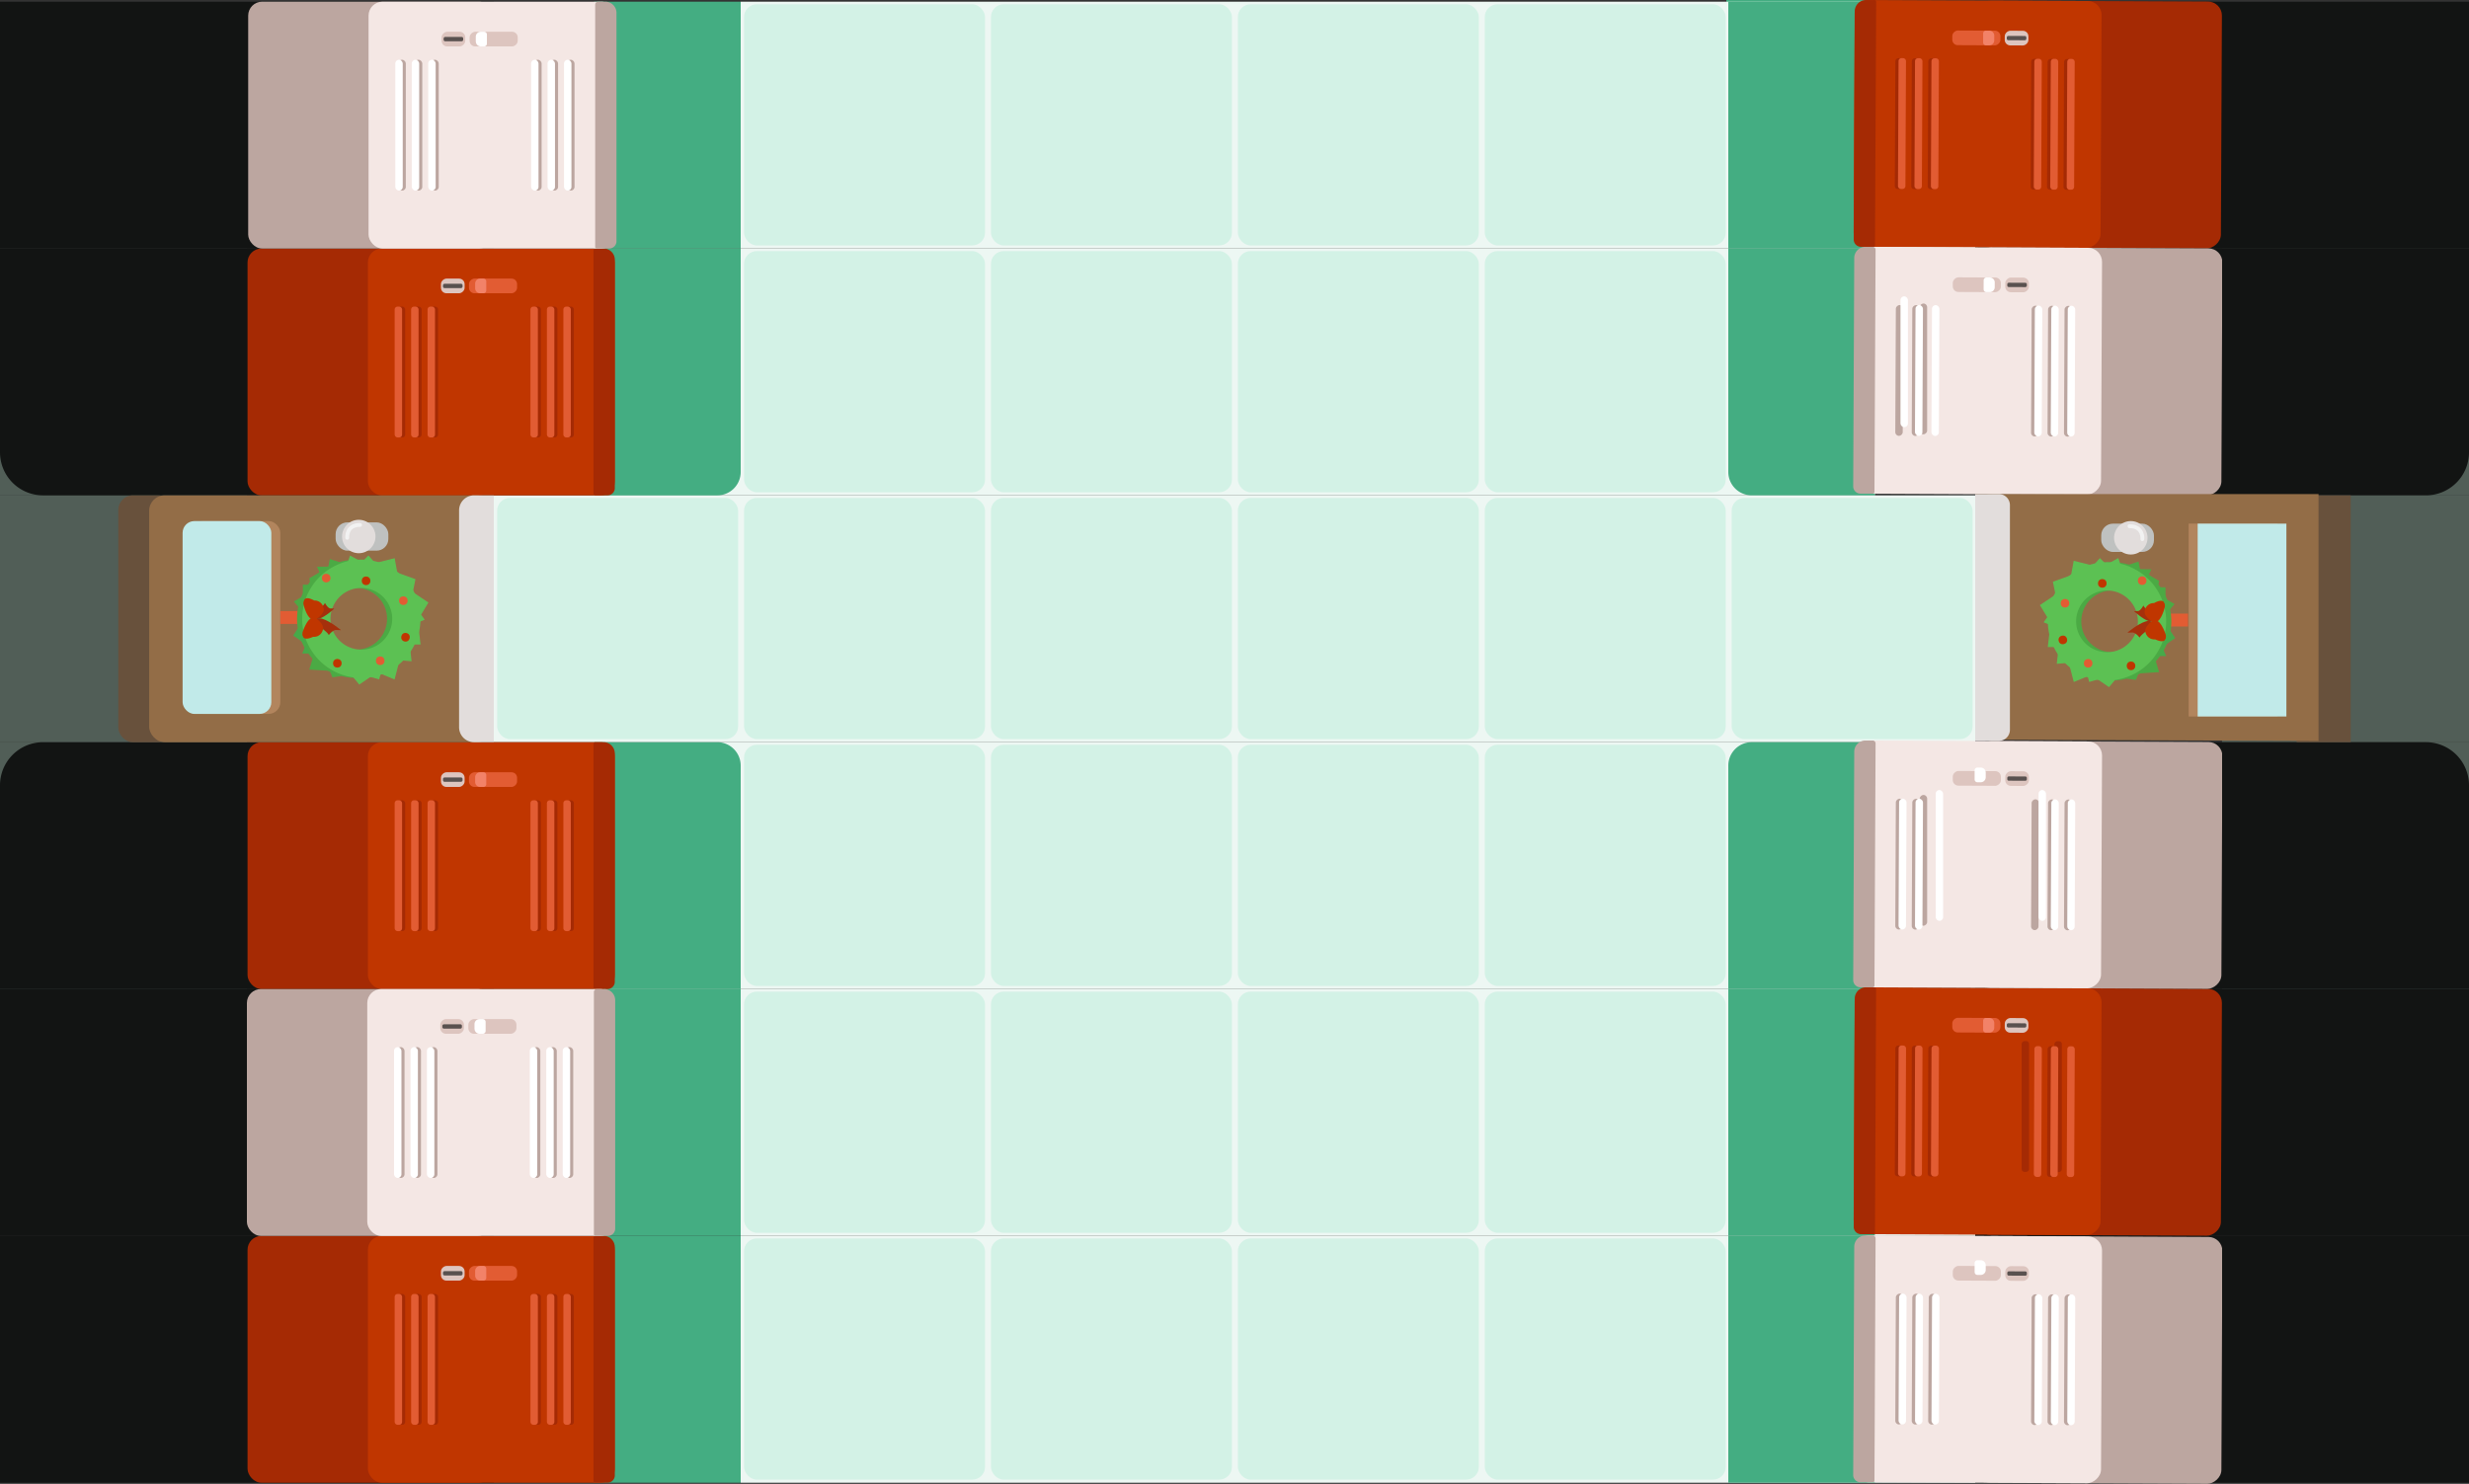 <svg xmlns="http://www.w3.org/2000/svg" viewBox="0 0 1920 1154.22"><rect x="0" y="0" width="1920" height="1154.22" fill="#333333" stroke="none"/><defs><style>.cls-1{fill:#edf7f3;}.cls-2{fill:#515e57;}.cls-3{fill:#121413;}.cls-4{fill:#44ad82;}.cls-5{fill:#d3f2e6;}.cls-6{fill:#a52a04;}.cls-7{fill:#c03600;}.cls-8{fill:#e25c33;}.cls-9{fill:#f28268;}.cls-10{fill:#ddc5bf;}.cls-11{fill:#59514f;}.cls-12{fill:#bca6a0;}.cls-13{fill:#f4e7e4;}.cls-14{fill:#fff;}.cls-15{fill:#68513c;}.cls-16{fill:#936d47;}.cls-17{fill:#e2dddc;}.cls-18{fill:#b2855d;}.cls-19{fill:#c1eae9;}.cls-20{fill:#bfc1c0;}.cls-21{fill:none;stroke:#f2f2f2;stroke-linecap:round;stroke-width:3px;}.cls-21,.cls-25{stroke-miterlimit:10;}.cls-22{fill:#4baa44;}.cls-23,.cls-25{fill:#5cc153;}.cls-24{fill:#a5300c;}.cls-25{stroke:#5cc153;}.cls-26{fill:#46aa49;}</style></defs><title>Passadis</title><g id="Capa_2" data-name="Capa 2"><g id="Capa_2-2" data-name="Capa 2"><rect class="cls-1" x="462" y="193.31" width="114" height="192"/><rect class="cls-1" x="462" y="577.31" width="114" height="192"/><rect class="cls-1" x="1344" y="577.31" width="114" height="192"/><rect class="cls-1" x="1344" y="193.31" width="114" height="192"/><rect class="cls-2" x="1728" y="385.31" width="192" height="192"/><rect class="cls-2" x="1728" y="577.31" width="192" height="192"/><rect class="cls-2" x="1728" y="193.31" width="192" height="192"/><rect class="cls-2" y="385.31" width="192" height="192"/><rect class="cls-2" y="577.31" width="192" height="192"/><rect class="cls-2" y="193.31" width="192" height="192"/><rect class="cls-3" x="1536" y="961.31" width="192" height="192"/><rect class="cls-3" x="1536" y="769.31" width="192" height="192"/><rect class="cls-3" x="1536" y="577.31" width="192" height="192"/><rect class="cls-3" x="1728" y="1.31" width="192" height="192"/><rect class="cls-3" x="1536" y="193.31" width="192" height="192"/><rect class="cls-3" x="1536" y="1.31" width="192" height="192"/><rect class="cls-3" x="192" y="961.31" width="192" height="192"/><rect class="cls-3" x="192" y="769.31" width="192" height="192"/><rect class="cls-3" x="192" y="577.31" width="192" height="192"/><rect class="cls-3" x="192" y="193.31" width="192" height="192"/><rect class="cls-3" x="1344" y="1.31" width="192" height="192"/><rect class="cls-4" x="1343.13" y="3.27" width="114" height="192" transform="matrix(-1, 0.01, -0.01, -1, 2801.55, 178.3)"/><rect class="cls-1" x="576" y="1.31" width="192" height="192"/><rect class="cls-5" x="578.61" y="3.31" width="187.39" height="187.6" rx="9.91"/><rect class="cls-1" x="768" y="1.31" width="192" height="192"/><rect class="cls-5" x="770.61" y="3.31" width="187.39" height="187.6" rx="9.91"/><rect class="cls-1" x="960" y="1.31" width="192" height="192"/><rect class="cls-5" x="962.61" y="3.31" width="187.39" height="187.6" rx="9.91"/><rect class="cls-1" x="576" y="193.31" width="192" height="192"/><rect class="cls-5" x="578.61" y="195.31" width="187.39" height="187.6" rx="9.91"/><rect class="cls-1" x="768" y="193.31" width="192" height="192"/><rect class="cls-5" x="770.61" y="195.31" width="187.39" height="187.6" rx="9.91"/><rect class="cls-1" x="960" y="193.31" width="192" height="192"/><rect class="cls-5" x="962.61" y="195.31" width="187.39" height="187.6" rx="9.91"/><rect class="cls-1" x="1152" y="1.31" width="192" height="192"/><rect class="cls-5" x="1154.61" y="3.31" width="187.39" height="187.6" rx="9.91"/><rect class="cls-1" x="1344" y="1.31" width="192" height="192"/><rect class="cls-5" x="1346.61" y="3.31" width="187.39" height="187.6" rx="9.91"/><rect class="cls-1" x="1152" y="193.31" width="192" height="192"/><rect class="cls-5" x="1154.61" y="195.31" width="187.39" height="187.6" rx="9.91"/><rect class="cls-1" x="576" y="385.31" width="192" height="192"/><rect class="cls-5" x="578.61" y="387.31" width="187.39" height="187.6" rx="9.91"/><rect class="cls-1" x="384" y="385.31" width="192" height="192"/><rect class="cls-5" x="386.61" y="387.31" width="187.39" height="187.6" rx="9.91"/><rect class="cls-1" x="768" y="385.31" width="192" height="192"/><rect class="cls-5" x="770.61" y="387.31" width="187.39" height="187.6" rx="9.91"/><rect class="cls-1" x="960" y="385.31" width="192" height="192"/><rect class="cls-5" x="962.61" y="387.31" width="187.39" height="187.6" rx="9.91"/><rect class="cls-1" x="576" y="577.31" width="192" height="192"/><rect class="cls-5" x="578.61" y="579.31" width="187.39" height="187.6" rx="9.91"/><rect class="cls-1" x="768" y="577.31" width="192" height="192"/><rect class="cls-5" x="770.61" y="579.31" width="187.39" height="187.6" rx="9.91"/><rect class="cls-1" x="960" y="577.31" width="192" height="192"/><rect class="cls-5" x="962.61" y="579.31" width="187.39" height="187.6" rx="9.91"/><rect class="cls-1" x="1152" y="385.31" width="192" height="192"/><rect class="cls-5" x="1154.61" y="387.31" width="187.39" height="187.6" rx="9.91"/><rect class="cls-1" x="1344" y="385.31" width="192" height="192"/><rect class="cls-5" x="1346.61" y="387.31" width="187.39" height="187.6" rx="9.91"/><rect class="cls-1" x="1152" y="577.31" width="192" height="192"/><rect class="cls-5" x="1154.61" y="579.31" width="187.39" height="187.6" rx="9.91"/><rect class="cls-1" x="576" y="769.31" width="192" height="192"/><rect class="cls-5" x="578.61" y="771.31" width="187.39" height="187.6" rx="9.91"/><rect class="cls-1" x="768" y="769.31" width="192" height="192"/><rect class="cls-5" x="770.61" y="771.31" width="187.39" height="187.6" rx="9.91"/><rect class="cls-1" x="960" y="769.31" width="192" height="192"/><rect class="cls-5" x="962.61" y="771.31" width="187.39" height="187.6" rx="9.91"/><rect class="cls-1" x="1152" y="769.31" width="192" height="192"/><rect class="cls-5" x="1154.61" y="771.31" width="187.39" height="187.6" rx="9.91"/><rect class="cls-1" x="1344" y="769.31" width="192" height="192"/><rect class="cls-5" x="1346.61" y="771.31" width="187.39" height="187.6" rx="9.91"/><rect class="cls-1" x="576" y="961.31" width="192" height="192"/><rect class="cls-5" x="578.61" y="963.31" width="187.39" height="187.6" rx="9.91"/><rect class="cls-1" x="768" y="961.31" width="192" height="192"/><rect class="cls-5" x="770.61" y="963.31" width="187.39" height="187.6" rx="9.91"/><rect class="cls-1" x="960" y="961.31" width="192" height="192"/><rect class="cls-5" x="962.61" y="963.31" width="187.39" height="187.6" rx="9.91"/><rect class="cls-1" x="1152" y="961.31" width="192" height="192"/><rect class="cls-5" x="1154.61" y="963.31" width="187.39" height="187.6" rx="9.91"/><rect class="cls-1" x="1344" y="961.31" width="192" height="192"/><rect class="cls-5" x="1346.61" y="963.31" width="187.39" height="187.6" rx="9.91"/><path class="cls-4" d="M462,193.31H576a0,0,0,0,1,0,0V367.09a18.22,18.22,0,0,1-18.22,18.22H462a0,0,0,0,1,0,0v-192A0,0,0,0,1,462,193.31Z"/><path class="cls-4" d="M462,577.31h95.78A18.22,18.22,0,0,1,576,595.52V769.31a0,0,0,0,1,0,0H462a0,0,0,0,1,0,0v-192A0,0,0,0,1,462,577.31Z"/><path class="cls-4" d="M1344,577.31h114a0,0,0,0,1,0,0V751.09a18.22,18.22,0,0,1-18.22,18.22H1344a0,0,0,0,1,0,0v-192a0,0,0,0,1,0,0Z" transform="translate(2802 1346.61) rotate(-180)"/><path class="cls-4" d="M1344,193.31h95.78A18.22,18.22,0,0,1,1458,211.52V385.31a0,0,0,0,1,0,0H1344a0,0,0,0,1,0,0v-192A0,0,0,0,1,1344,193.31Z" transform="translate(2802 578.61) rotate(180)"/><rect class="cls-3" x="192" y="1.31" width="192" height="192"/><rect class="cls-4" x="462" y="1.31" width="114" height="192"/><rect class="cls-4" x="1344" y="1.31" width="114" height="192" transform="translate(2802 194.61) rotate(180)"/><rect class="cls-4" x="1344" y="769.31" width="114" height="192" transform="translate(2802 1730.61) rotate(180)"/><rect class="cls-4" x="1344" y="961.31" width="114" height="192" transform="translate(2802 2114.61) rotate(180)"/><rect class="cls-4" x="462" y="961.31" width="114" height="192" transform="translate(1038 2114.61) rotate(180)"/><rect class="cls-4" x="462" y="769.31" width="114" height="192" transform="translate(1038 1730.61) rotate(180)"/><rect class="cls-6" x="192.5" y="193.31" width="190.4" height="192" rx="10.85"/><rect class="cls-7" x="286.1" y="193.31" width="192" height="192" rx="10.85"/><path class="cls-6" d="M478.1,202V379.63a5.67,5.67,0,0,1-5.67,5.68h-9.58a1.31,1.31,0,0,1-1.31-1.31V194.61a1.31,1.31,0,0,1,1.31-1.3h6.53A8.71,8.71,0,0,1,478.1,202Z"/><rect class="cls-8" x="377.69" y="203.7" width="11.41" height="37.42" rx="4.29" transform="translate(160.99 605.8) rotate(-90)"/><path class="cls-9" d="M372,218.1h3.67A3.87,3.87,0,0,1,379.5,222v2.6a2.15,2.15,0,0,1-2.15,2.15h-7.1a2.15,2.15,0,0,1-2.15-2.15V222A3.87,3.87,0,0,1,372,218.1Z" transform="translate(151.39 596.2) rotate(-90)"/><rect class="cls-10" x="346.4" y="213.21" width="11.41" height="18.4" rx="4.29" transform="translate(129.69 574.51) rotate(-90)"/><rect class="cls-11" x="350.43" y="214.81" width="3.34" height="15.2" rx="1.1" transform="translate(129.69 574.51) rotate(-90)"/><rect class="cls-6" x="309.3" y="238.48" width="5.78" height="101.76" rx="2.18"/><rect class="cls-8" x="306.9" y="238.48" width="5.78" height="101.76" rx="2.18" transform="translate(619.58 578.73) rotate(-180)"/><rect class="cls-6" x="322.1" y="238.48" width="5.78" height="101.76" rx="2.18"/><rect class="cls-8" x="319.7" y="238.48" width="5.78" height="101.76" rx="2.18" transform="translate(645.18 578.73) rotate(180)"/><rect class="cls-6" x="334.9" y="238.48" width="5.78" height="101.76" rx="2.18"/><rect class="cls-8" x="332.5" y="238.48" width="5.78" height="101.76" rx="2.18" transform="translate(670.78 578.73) rotate(180)"/><rect class="cls-6" x="414.9" y="238.48" width="5.78" height="101.76" rx="2.18"/><rect class="cls-8" x="412.5" y="238.48" width="5.78" height="101.76" rx="2.18" transform="translate(830.78 578.73) rotate(180)"/><rect class="cls-6" x="427.7" y="238.48" width="5.78" height="101.76" rx="2.18"/><rect class="cls-8" x="425.3" y="238.48" width="5.78" height="101.76" rx="2.18" transform="translate(856.38 578.73) rotate(180)"/><rect class="cls-6" x="440.5" y="238.48" width="5.78" height="101.76" rx="2.18"/><rect class="cls-8" x="438.1" y="238.48" width="5.78" height="101.76" rx="2.18" transform="translate(881.98 578.73) rotate(180)"/><rect class="cls-6" x="192.5" y="961.31" width="190.4" height="192" rx="10.85"/><rect class="cls-7" x="286.1" y="961.31" width="192" height="192" rx="10.85"/><path class="cls-6" d="M478.1,970v177.61a5.67,5.67,0,0,1-5.67,5.68h-9.58a1.31,1.31,0,0,1-1.31-1.31V962.61a1.31,1.31,0,0,1,1.31-1.3h6.53A8.71,8.71,0,0,1,478.1,970Z"/><rect class="cls-8" x="377.69" y="971.7" width="11.41" height="37.42" rx="4.29" transform="translate(-607.01 1373.8) rotate(-90)"/><path class="cls-9" d="M372,986.1h3.67A3.87,3.87,0,0,1,379.5,990v2.6a2.15,2.15,0,0,1-2.15,2.15h-7.1a2.15,2.15,0,0,1-2.15-2.15V990A3.87,3.87,0,0,1,372,986.1Z" transform="translate(-616.61 1364.2) rotate(-90)"/><rect class="cls-10" x="346.4" y="981.21" width="11.41" height="18.4" rx="4.29" transform="translate(-638.31 1342.51) rotate(-90)"/><rect class="cls-11" x="350.43" y="982.81" width="3.34" height="15.2" rx="1.1" transform="translate(-638.31 1342.51) rotate(-90)"/><rect class="cls-6" x="309.3" y="1006.48" width="5.78" height="101.76" rx="2.18"/><rect class="cls-8" x="306.9" y="1006.48" width="5.78" height="101.76" rx="2.18" transform="translate(619.58 2114.73) rotate(-180)"/><rect class="cls-6" x="322.1" y="1006.48" width="5.78" height="101.76" rx="2.18"/><rect class="cls-8" x="319.7" y="1006.48" width="5.78" height="101.76" rx="2.18" transform="translate(645.18 2114.73) rotate(180)"/><rect class="cls-6" x="334.9" y="1006.48" width="5.78" height="101.76" rx="2.18"/><rect class="cls-8" x="332.5" y="1006.48" width="5.78" height="101.76" rx="2.18" transform="translate(670.78 2114.73) rotate(180)"/><rect class="cls-6" x="414.9" y="1006.48" width="5.78" height="101.76" rx="2.18"/><rect class="cls-8" x="412.5" y="1006.48" width="5.78" height="101.76" rx="2.18" transform="translate(830.78 2114.73) rotate(180)"/><rect class="cls-6" x="427.7" y="1006.48" width="5.78" height="101.76" rx="2.18"/><rect class="cls-8" x="425.3" y="1006.48" width="5.78" height="101.76" rx="2.18" transform="translate(856.38 2114.73) rotate(180)"/><rect class="cls-6" x="440.5" y="1006.48" width="5.78" height="101.76" rx="2.18"/><rect class="cls-8" x="438.1" y="1006.48" width="5.78" height="101.76" rx="2.18" transform="translate(881.98 2114.73) rotate(180)"/><rect class="cls-6" x="192.5" y="577.31" width="190.4" height="192" rx="10.85"/><rect class="cls-7" x="286.1" y="577.31" width="192" height="192" rx="10.85"/><path class="cls-6" d="M478.1,586V763.63a5.67,5.67,0,0,1-5.67,5.68h-9.58a1.31,1.31,0,0,1-1.31-1.31V578.61a1.31,1.31,0,0,1,1.31-1.3h6.53A8.71,8.71,0,0,1,478.1,586Z"/><rect class="cls-8" x="377.69" y="587.7" width="11.41" height="37.42" rx="4.29" transform="translate(-223.01 989.8) rotate(-90)"/><path class="cls-9" d="M372,602.1h3.67A3.87,3.87,0,0,1,379.5,606v2.6a2.15,2.15,0,0,1-2.15,2.15h-7.1a2.15,2.15,0,0,1-2.15-2.15V606A3.87,3.87,0,0,1,372,602.1Z" transform="translate(-232.61 980.2) rotate(-90)"/><rect class="cls-10" x="346.4" y="597.21" width="11.41" height="18.4" rx="4.29" transform="translate(-254.31 958.51) rotate(-90)"/><rect class="cls-11" x="350.43" y="598.81" width="3.34" height="15.2" rx="1.1" transform="translate(-254.31 958.51) rotate(-90)"/><rect class="cls-6" x="309.3" y="622.48" width="5.78" height="101.76" rx="2.18"/><rect class="cls-8" x="306.9" y="622.48" width="5.78" height="101.76" rx="2.18" transform="translate(619.58 1346.73) rotate(-180)"/><rect class="cls-6" x="322.1" y="622.48" width="5.78" height="101.76" rx="2.18"/><rect class="cls-8" x="319.7" y="622.48" width="5.78" height="101.76" rx="2.18" transform="translate(645.18 1346.73) rotate(180)"/><rect class="cls-6" x="334.9" y="622.48" width="5.78" height="101.76" rx="2.18"/><rect class="cls-8" x="332.5" y="622.48" width="5.78" height="101.76" rx="2.18" transform="translate(670.78 1346.73) rotate(180)"/><rect class="cls-6" x="414.9" y="622.48" width="5.78" height="101.76" rx="2.18"/><rect class="cls-8" x="412.5" y="622.48" width="5.78" height="101.76" rx="2.18" transform="translate(830.78 1346.73) rotate(180)"/><rect class="cls-6" x="427.7" y="622.48" width="5.78" height="101.76" rx="2.18"/><rect class="cls-8" x="425.3" y="622.48" width="5.78" height="101.76" rx="2.18" transform="translate(856.38 1346.73) rotate(180)"/><rect class="cls-6" x="440.5" y="622.48" width="5.78" height="101.76" rx="2.18"/><rect class="cls-8" x="438.1" y="622.48" width="5.78" height="101.76" rx="2.18" transform="translate(881.98 1346.73) rotate(180)"/><rect class="cls-12" x="193" y="1.31" width="190.4" height="192" rx="10.85"/><rect class="cls-13" x="286.6" y="1.31" width="192" height="192" rx="10.85"/><path class="cls-12" d="M479.4,10V187.63a5.67,5.67,0,0,1-5.67,5.68h-9.58a1.31,1.31,0,0,1-1.31-1.31V3.61a2.31,2.31,0,0,1,2.31-2.3h5.53A8.71,8.71,0,0,1,479.4,10Z"/><rect class="cls-10" x="378.19" y="11.7" width="11.41" height="37.42" rx="4.39" transform="translate(353.49 414.3) rotate(-90)"/><path class="cls-14" d="M372.46,26.1h3.67A3.87,3.87,0,0,1,380,30v2.6a2.15,2.15,0,0,1-2.15,2.15h-7.1a2.15,2.15,0,0,1-2.15-2.15V30a3.87,3.87,0,0,1,3.87-3.87Z" transform="translate(343.89 404.7) rotate(-90)"/><rect class="cls-10" x="346.9" y="21.21" width="11.41" height="18.4" rx="4.39" transform="translate(322.19 383.01) rotate(-90)"/><rect class="cls-11" x="350.93" y="22.81" width="3.34" height="15.2" rx="1.1" transform="translate(322.19 383.01) rotate(-90)"/><rect class="cls-12" x="309.8" y="46.48" width="5.78" height="101.76" rx="2.89"/><rect class="cls-14" x="307.4" y="46.48" width="5.78" height="101.76" rx="2.89" transform="translate(620.58 194.73) rotate(-180)"/><rect class="cls-12" x="322.6" y="46.48" width="5.78" height="101.76" rx="2.89"/><rect class="cls-14" x="320.2" y="46.48" width="5.78" height="101.76" rx="2.89" transform="translate(646.18 194.73) rotate(-180)"/><rect class="cls-12" x="335.4" y="46.48" width="5.78" height="101.76" rx="2.89"/><rect class="cls-14" x="333" y="46.48" width="5.78" height="101.76" rx="2.89" transform="translate(671.78 194.73) rotate(-180)"/><rect class="cls-12" x="415.4" y="46.48" width="5.78" height="101.76" rx="2.89"/><rect class="cls-14" x="413" y="46.48" width="5.78" height="101.76" rx="2.89" transform="translate(831.78 194.73) rotate(-180)"/><rect class="cls-12" x="428.2" y="46.48" width="5.78" height="101.76" rx="2.89"/><rect class="cls-14" x="425.8" y="46.48" width="5.78" height="101.76" rx="2.89" transform="translate(857.38 194.73) rotate(180)"/><rect class="cls-12" x="441" y="46.48" width="5.78" height="101.76" rx="2.89"/><rect class="cls-14" x="438.6" y="46.48" width="5.78" height="101.76" rx="2.89" transform="translate(882.98 194.73) rotate(180)"/><rect class="cls-12" x="192" y="769.31" width="190.4" height="192" rx="10.85"/><rect class="cls-13" x="285.6" y="769.31" width="192" height="192" rx="10.85"/><path class="cls-12" d="M478.4,778V955.63a5.67,5.67,0,0,1-5.67,5.68h-9.58a1.31,1.31,0,0,1-1.31-1.31V771.61a2.31,2.31,0,0,1,2.31-2.3h5.53A8.71,8.71,0,0,1,478.4,778Z"/><rect class="cls-10" x="377.19" y="779.7" width="11.41" height="37.42" rx="4.39" transform="translate(-415.51 1181.3) rotate(-90)"/><path class="cls-14" d="M371.46,794.1h3.67A3.87,3.87,0,0,1,379,798v2.6a2.15,2.15,0,0,1-2.15,2.15h-7.1a2.15,2.15,0,0,1-2.15-2.15V798a3.87,3.87,0,0,1,3.87-3.87Z" transform="translate(-425.11 1171.7) rotate(-90)"/><rect class="cls-10" x="345.9" y="789.21" width="11.41" height="18.4" rx="4.39" transform="translate(-446.81 1150.01) rotate(-90)"/><rect class="cls-11" x="349.93" y="790.81" width="3.34" height="15.2" rx="1.1" transform="translate(-446.81 1150.01) rotate(-90)"/><rect class="cls-12" x="308.8" y="814.48" width="5.78" height="101.76" rx="2.89"/><rect class="cls-14" x="306.4" y="814.48" width="5.78" height="101.76" rx="2.89" transform="translate(618.58 1730.73) rotate(180)"/><rect class="cls-12" x="321.6" y="814.48" width="5.78" height="101.76" rx="2.89"/><rect class="cls-14" x="319.2" y="814.48" width="5.78" height="101.76" rx="2.89" transform="translate(644.18 1730.73) rotate(180)"/><rect class="cls-12" x="334.4" y="814.48" width="5.78" height="101.76" rx="2.89"/><rect class="cls-14" x="332" y="814.48" width="5.78" height="101.76" rx="2.89" transform="translate(669.78 1730.73) rotate(180)"/><rect class="cls-12" x="414.4" y="814.48" width="5.78" height="101.76" rx="2.89"/><rect class="cls-14" x="412" y="814.48" width="5.78" height="101.76" rx="2.89" transform="translate(829.78 1730.73) rotate(-180)"/><rect class="cls-12" x="427.2" y="814.48" width="5.78" height="101.76" rx="2.89"/><rect class="cls-14" x="424.8" y="814.48" width="5.78" height="101.76" rx="2.89" transform="translate(855.38 1730.73) rotate(180)"/><rect class="cls-12" x="440" y="814.48" width="5.78" height="101.76" rx="2.89"/><rect class="cls-14" x="437.6" y="814.48" width="5.78" height="101.76" rx="2.89" transform="translate(880.98 1730.73) rotate(-180)"/><rect class="cls-6" x="1536.36" y="1.63" width="192" height="190.4" rx="10.85" transform="translate(1528.02 1728.73) rotate(-89.74)"/><rect class="cls-7" x="1441.96" y="0.4" width="192" height="192" rx="10.85" transform="translate(1434.49 1633.9) rotate(-89.74)"/><path class="cls-6" d="M1442.36,8.68l-.82,177.6a5.67,5.67,0,0,0,5.65,5.7l9.58.05a1.31,1.31,0,0,0,1.31-1.3L1459,1.34a1.31,1.31,0,0,0-1.3-1.31l-6.53,0A8.71,8.71,0,0,0,1442.36,8.68Z"/><rect class="cls-8" x="1531.27" y="10.79" width="11.41" height="37.42" rx="4.29" transform="translate(1500.42 1566.32) rotate(-89.74)"/><path class="cls-9" d="M1543,25.23h7.1a2.15,2.15,0,0,1,2.15,2.15V30a3.87,3.87,0,0,1-3.87,3.87h-3.67a3.87,3.87,0,0,1-3.87-3.87v-2.6a2.15,2.15,0,0,1,2.15-2.15Z" transform="translate(1509.93 1575.96) rotate(-89.74)"/><rect class="cls-10" x="1562.56" y="20.44" width="11.41" height="18.4" rx="4.29" transform="translate(1531.42 1597.75) rotate(-89.74)"/><rect class="cls-11" x="1566.6" y="22.04" width="3.34" height="15.2" rx="1.1" transform="translate(1531.42 1597.75) rotate(-89.74)"/><rect class="cls-6" x="1556.99" y="93.89" width="101.76" height="5.78" rx="2.18" transform="translate(1503.7 1704.18) rotate(-89.74)"/><rect class="cls-8" x="1607.37" y="45.91" width="5.78" height="101.76" rx="2.18" transform="translate(0.46 -7.4) rotate(0.26)"/><rect class="cls-6" x="1544.19" y="93.83" width="101.76" height="5.78" rx="2.18" transform="translate(1491.02 1691.32) rotate(-89.74)"/><rect class="cls-8" x="1594.57" y="45.85" width="5.78" height="101.76" rx="2.18" transform="translate(0.46 -7.34) rotate(0.26)"/><rect class="cls-6" x="1531.39" y="93.77" width="101.76" height="5.78" rx="2.18" transform="translate(1478.33 1678.46) rotate(-89.74)"/><rect class="cls-8" x="1581.77" y="45.79" width="5.78" height="101.76" rx="2.18" transform="translate(0.46 -7.28) rotate(0.26)"/><rect class="cls-6" x="1451.39" y="93.4" width="101.76" height="5.78" rx="2.18" transform="translate(1399.07 1598.1) rotate(-89.74)"/><rect class="cls-8" x="1501.77" y="45.42" width="5.78" height="101.76" rx="2.18" transform="translate(0.46 -6.91) rotate(0.26)"/><rect class="cls-6" x="1438.59" y="93.34" width="101.76" height="5.78" rx="2.18" transform="translate(1386.39 1585.24) rotate(-89.74)"/><rect class="cls-8" x="1488.97" y="45.36" width="5.78" height="101.76" rx="2.18" transform="translate(0.46 -6.86) rotate(0.26)"/><rect class="cls-6" x="1425.79" y="93.28" width="101.76" height="5.78" rx="2.18" transform="translate(1373.71 1572.38) rotate(-89.74)"/><rect class="cls-8" x="1476.17" y="45.31" width="5.78" height="101.76" rx="2.18" transform="translate(0.46 -6.8) rotate(0.26)"/><rect class="cls-6" x="1536.36" y="769.63" width="192" height="190.4" rx="10.85" transform="translate(760.03 2493.2) rotate(-89.74)"/><rect class="cls-7" x="1441.96" y="768.4" width="192" height="192" rx="10.85" transform="translate(666.5 2398.37) rotate(-89.74)"/><path class="cls-6" d="M1442.36,776.68l-.82,177.6a5.67,5.67,0,0,0,5.65,5.7l9.58,0a1.31,1.31,0,0,0,1.31-1.3l.87-189.39a1.31,1.31,0,0,0-1.3-1.31l-6.53,0A8.71,8.71,0,0,0,1442.36,776.68Z"/><rect class="cls-8" x="1531.27" y="778.79" width="11.41" height="37.42" rx="4.29" transform="translate(732.42 2330.79) rotate(-89.74)"/><path class="cls-9" d="M1543,793.23h7.1a2.15,2.15,0,0,1,2.15,2.15V798a3.87,3.87,0,0,1-3.87,3.87h-3.67a3.87,3.87,0,0,1-3.87-3.87v-2.6a2.15,2.15,0,0,1,2.15-2.15Z" transform="translate(741.94 2340.43) rotate(-89.74)"/><rect class="cls-10" x="1562.56" y="788.44" width="11.41" height="18.4" rx="4.29" transform="translate(763.43 2362.22) rotate(-89.74)"/><rect class="cls-11" x="1566.6" y="790.04" width="3.34" height="15.2" rx="1.1" transform="translate(763.43 2362.22) rotate(-89.74)"/><rect class="cls-6" x="1556.99" y="861.89" width="101.76" height="5.78" rx="2.18" transform="matrix(0, -1, 1, 0, 735.71, 2468.65)"/><rect class="cls-8" x="1607.37" y="813.91" width="5.78" height="101.76" rx="2.18" transform="translate(3.99 -7.39) rotate(0.26)"/><rect class="cls-6" x="1544.19" y="861.83" width="101.76" height="5.78" rx="2.18" transform="translate(723.02 2455.79) rotate(-89.74)"/><rect class="cls-8" x="1594.57" y="813.85" width="5.78" height="101.76" rx="2.18" transform="translate(3.99 -7.33) rotate(0.26)"/><rect class="cls-6" x="1531.39" y="861.77" width="101.76" height="5.78" rx="2.18" transform="matrix(0, -1, 1, 0, 710.34, 2442.93)"/><rect class="cls-8" x="1581.77" y="813.79" width="5.78" height="101.76" rx="2.18" transform="translate(3.99 -7.27) rotate(0.26)"/><rect class="cls-6" x="1451.39" y="861.4" width="101.76" height="5.78" rx="2.18" transform="translate(631.08 2362.57) rotate(-89.74)"/><rect class="cls-8" x="1501.77" y="813.42" width="5.78" height="101.76" rx="2.18" transform="translate(3.99 -6.91) rotate(0.26)"/><rect class="cls-6" x="1438.59" y="861.34" width="101.76" height="5.78" rx="2.18" transform="translate(618.4 2349.71) rotate(-89.74)"/><rect class="cls-8" x="1488.97" y="813.36" width="5.78" height="101.76" rx="2.18" transform="translate(3.99 -6.85) rotate(0.26)"/><rect class="cls-6" x="1425.79" y="861.28" width="101.76" height="5.78" rx="2.18" transform="translate(605.71 2336.85) rotate(-89.74)"/><rect class="cls-8" x="1476.17" y="813.31" width="5.78" height="101.76" rx="2.18" transform="translate(3.99 -6.79) rotate(0.26)"/><rect class="cls-12" x="1536.74" y="193.63" width="192" height="190.4" rx="10.85" transform="translate(1336.4 1920.23) rotate(-89.74)"/><rect class="cls-13" x="1442.34" y="192.4" width="192" height="192" rx="10.85" transform="translate(1242.87 1825.4) rotate(-89.74)"/><path class="cls-12" d="M1441.94,200.67l-.81,177.61a5.67,5.67,0,0,0,5.64,5.7l9.58,0a1.29,1.29,0,0,0,1.31-1.29l.87-188.39a2.3,2.3,0,0,0-2.29-2.32l-5.54,0A8.72,8.72,0,0,0,1441.94,200.67Z"/><rect class="cls-10" x="1531.65" y="202.79" width="11.41" height="37.42" rx="4.39" transform="translate(1308.8 1757.82) rotate(-89.74)"/><path class="cls-14" d="M1543.4,217.23h7.1a2.15,2.15,0,0,1,2.15,2.15V222a3.87,3.87,0,0,1-3.87,3.87h-3.67a3.87,3.87,0,0,1-3.87-3.87v-2.6a2.15,2.15,0,0,1,2.15-2.15Z" transform="translate(1318.31 1767.46) rotate(-89.74)"/><rect class="cls-10" x="1562.95" y="212.44" width="11.41" height="18.4" rx="4.39" transform="translate(1339.8 1789.25) rotate(-89.74)"/><rect class="cls-11" x="1566.98" y="214.04" width="3.34" height="15.2" rx="1.1" transform="translate(1339.8 1789.25) rotate(-89.74)"/><rect class="cls-12" x="1557.37" y="285.89" width="101.76" height="5.78" rx="2.89" transform="translate(1312.08 1895.68) rotate(-89.74)"/><rect class="cls-14" x="1607.76" y="237.91" width="5.78" height="101.76" rx="2.89" transform="translate(1.34 -7.4) rotate(0.26)"/><rect class="cls-12" x="1544.57" y="285.83" width="101.76" height="5.78" rx="2.89" transform="translate(1299.4 1882.82) rotate(-89.74)"/><rect class="cls-14" x="1594.96" y="237.85" width="5.78" height="101.76" rx="2.89" transform="translate(1.34 -7.34) rotate(0.26)"/><rect class="cls-12" x="1531.77" y="285.77" width="101.76" height="5.78" rx="2.89" transform="translate(1286.72 1869.96) rotate(-89.74)"/><rect class="cls-14" x="1582.16" y="237.79" width="5.78" height="101.76" rx="2.89" transform="translate(1.34 -7.28) rotate(0.26)"/><rect class="cls-12" x="1451.77" y="285.4" width="101.76" height="5.78" rx="2.89" transform="matrix(0, -1, 1, 0, 1207.45, 1789.6)"/><rect class="cls-14" x="1502.16" y="237.42" width="5.78" height="101.76" rx="2.89" transform="translate(1.34 -6.91) rotate(0.26)"/><rect class="cls-12" x="1438.97" y="285.34" width="101.76" height="5.78" rx="2.89" transform="translate(1194.77 1776.74) rotate(-89.74)"/><rect class="cls-14" x="1489.36" y="237.36" width="5.78" height="101.76" rx="2.89" transform="translate(1.34 -6.86) rotate(0.26)"/><rect class="cls-12" x="1426.17" y="285.28" width="101.76" height="5.78" rx="2.89" transform="translate(1182.09 1763.88) rotate(-89.74)"/><rect class="cls-14" x="1476.56" y="237.31" width="5.78" height="101.76" rx="2.89" transform="matrix(1, 0, 0, 1, 1.34, -6.8)"/><rect class="cls-12" x="1536.74" y="962.63" width="192" height="190.4" rx="10.85" transform="translate(567.41 2685.69) rotate(-89.74)"/><rect class="cls-13" x="1442.34" y="961.4" width="192" height="192" rx="10.85" transform="translate(473.88 2590.86) rotate(-89.74)"/><path class="cls-12" d="M1441.94,969.67l-.81,177.61a5.67,5.67,0,0,0,5.64,5.7l9.58,0a1.29,1.29,0,0,0,1.31-1.29l.87-188.39a2.3,2.3,0,0,0-2.29-2.32l-5.54,0A8.72,8.72,0,0,0,1441.94,969.67Z"/><rect class="cls-10" x="1531.65" y="971.79" width="11.41" height="37.42" rx="4.39" transform="translate(539.81 2523.28) rotate(-89.74)"/><path class="cls-14" d="M1543.4,986.23h7.1a2.15,2.15,0,0,1,2.15,2.15V991a3.87,3.87,0,0,1-3.87,3.87h-3.67a3.87,3.87,0,0,1-3.87-3.87v-2.6a2.15,2.15,0,0,1,2.15-2.15Z" transform="matrix(0, -1, 1, 0, 549.32, 2532.92)"/><rect class="cls-10" x="1562.95" y="981.44" width="11.41" height="18.4" rx="4.39" transform="translate(570.81 2554.72) rotate(-89.74)"/><rect class="cls-11" x="1566.98" y="983.04" width="3.34" height="15.2" rx="1.1" transform="translate(570.81 2554.72) rotate(-89.74)"/><rect class="cls-12" x="1557.37" y="1054.89" width="101.76" height="5.78" rx="2.89" transform="translate(543.09 2661.15) rotate(-89.74)"/><rect class="cls-14" x="1607.76" y="1006.91" width="5.78" height="101.76" rx="2.89" transform="translate(4.88 -7.39) rotate(0.26)"/><rect class="cls-12" x="1544.57" y="1054.83" width="101.76" height="5.78" rx="2.89" transform="translate(530.41 2648.29) rotate(-89.74)"/><rect class="cls-14" x="1594.96" y="1006.85" width="5.78" height="101.76" rx="2.89" transform="translate(4.88 -7.33) rotate(0.26)"/><rect class="cls-12" x="1531.77" y="1054.77" width="101.76" height="5.78" rx="2.89" transform="translate(517.72 2635.43) rotate(-89.74)"/><rect class="cls-14" x="1582.16" y="1006.79" width="5.78" height="101.76" rx="2.89" transform="translate(4.88 -7.27) rotate(0.26)"/><rect class="cls-12" x="1451.77" y="1054.4" width="101.76" height="5.78" rx="2.89" transform="translate(438.46 2555.07) rotate(-89.74)"/><rect class="cls-14" x="1502.16" y="1006.42" width="5.78" height="101.76" rx="2.89" transform="translate(4.88 -6.91) rotate(0.26)"/><rect class="cls-12" x="1438.97" y="1054.34" width="101.76" height="5.78" rx="2.89" transform="translate(425.78 2542.21) rotate(-89.74)"/><rect class="cls-14" x="1489.36" y="1006.36" width="5.78" height="101.76" rx="2.89" transform="translate(4.88 -6.85) rotate(0.26)"/><rect class="cls-12" x="1426.17" y="1054.28" width="101.76" height="5.78" rx="2.89" transform="translate(413.1 2529.35) rotate(-89.74)"/><rect class="cls-14" x="1476.56" y="1006.31" width="5.78" height="101.76" rx="2.89" transform="translate(4.88 -6.79) rotate(0.26)"/><rect class="cls-12" x="1536.74" y="577.63" width="192" height="190.4" rx="10.85" transform="translate(952.41 2302.46) rotate(-89.74)"/><rect class="cls-13" x="1442.34" y="576.4" width="192" height="192" rx="10.85" transform="translate(858.88 2207.63) rotate(-89.74)"/><path class="cls-12" d="M1441.94,584.67l-.81,177.61a5.67,5.67,0,0,0,5.64,5.7l9.58,0a1.29,1.29,0,0,0,1.31-1.29l.87-188.39a2.3,2.3,0,0,0-2.29-2.32l-5.54,0A8.72,8.72,0,0,0,1441.94,584.67Z"/><rect class="cls-10" x="1531.65" y="586.79" width="11.41" height="37.42" rx="4.39" transform="translate(924.8 2140.05) rotate(-89.74)"/><path class="cls-14" d="M1543.4,601.23h7.1a2.15,2.15,0,0,1,2.15,2.15V606a3.87,3.87,0,0,1-3.87,3.87h-3.67a3.87,3.87,0,0,1-3.87-3.87v-2.6A2.15,2.15,0,0,1,1543.4,601.23Z" transform="matrix(0, -1, 1, 0, 934.32, 2149.69)"/><rect class="cls-10" x="1562.95" y="596.44" width="11.41" height="18.4" rx="4.39" transform="translate(955.81 2171.49) rotate(-89.74)"/><rect class="cls-11" x="1566.98" y="598.04" width="3.34" height="15.2" rx="1.1" transform="translate(955.81 2171.49) rotate(-89.74)"/><rect class="cls-12" x="1557.37" y="669.89" width="101.76" height="5.78" rx="2.89" transform="translate(928.09 2277.92) rotate(-89.74)"/><rect class="cls-14" x="1607.76" y="621.91" width="5.78" height="101.76" rx="2.89" transform="translate(3.11 -7.4) rotate(0.26)"/><rect class="cls-12" x="1544.57" y="669.83" width="101.76" height="5.78" rx="2.89" transform="translate(915.4 2265.06) rotate(-89.74)"/><rect class="cls-14" x="1594.96" y="621.85" width="5.78" height="101.76" rx="2.89" transform="translate(3.11 -7.34) rotate(0.26)"/><rect class="cls-12" x="1531.77" y="669.77" width="101.76" height="5.78" rx="2.89" transform="translate(902.72 2252.2) rotate(-89.74)"/><rect class="cls-14" x="1582.16" y="621.79" width="5.78" height="101.76" rx="2.89" transform="matrix(1, 0, 0, 1, 3.11, -7.28)"/><rect class="cls-12" x="1451.77" y="669.4" width="101.76" height="5.78" rx="2.89" transform="matrix(0, -1, 1, 0, 823.46, 2171.84)"/><rect class="cls-14" x="1502.16" y="621.42" width="5.78" height="101.76" rx="2.89" transform="matrix(1, 0, 0, 1, 3.11, -6.91)"/><rect class="cls-12" x="1438.97" y="669.34" width="101.76" height="5.78" rx="2.89" transform="translate(810.78 2158.98) rotate(-89.74)"/><rect class="cls-14" x="1489.36" y="621.36" width="5.78" height="101.76" rx="2.89" transform="translate(3.11 -6.85) rotate(0.26)"/><rect class="cls-12" x="1426.17" y="669.28" width="101.76" height="5.78" rx="2.89" transform="translate(798.09 2146.12) rotate(-89.74)"/><rect class="cls-14" x="1476.56" y="621.31" width="5.78" height="101.76" rx="2.89" transform="translate(3.11 -6.79) rotate(0.26)"/><rect class="cls-3" y="1.31" width="192" height="192"/><path class="cls-3" d="M33.5,577.31H192a0,0,0,0,1,0,0v192a0,0,0,0,1,0,0H0a0,0,0,0,1,0,0V610.81A33.5,33.5,0,0,1,33.5,577.31Z"/><path class="cls-3" d="M0,193.31H192a0,0,0,0,1,0,0v192a0,0,0,0,1,0,0H33.5A33.5,33.5,0,0,1,0,351.81V193.31a0,0,0,0,1,0,0Z"/><path class="cls-3" d="M1761.5,193.31H1920a0,0,0,0,1,0,0v192a0,0,0,0,1,0,0H1728a0,0,0,0,1,0,0V226.81a33.5,33.5,0,0,1,33.5-33.5Z" transform="translate(3648 578.61) rotate(-180)"/><path class="cls-3" d="M1728,577.31h192a0,0,0,0,1,0,0v192a0,0,0,0,1,0,0H1761.5a33.5,33.5,0,0,1-33.5-33.5V577.31A0,0,0,0,1,1728,577.31Z" transform="translate(3648 1346.61) rotate(180)"/><rect class="cls-3" y="769.31" width="192" height="192"/><rect class="cls-3" y="961.31" width="192" height="192"/><rect class="cls-3" x="1728" y="769.31" width="192" height="192"/><rect class="cls-3" x="1728" y="961.31" width="192" height="192"/><rect class="cls-15" x="1786" y="385.31" width="42" height="192" transform="translate(3614 962.61) rotate(-180)"/><polygon class="cls-16" points="1536 384.31 1803 384.31 1803 576.31 1536 575.31 1536 384.31"/><path class="cls-17" d="M1544.63,384.31H1563a0,0,0,0,1,0,0v192a0,0,0,0,1,0,0h-18.37a8.63,8.63,0,0,1-8.63-8.63V392.94A8.63,8.63,0,0,1,1544.63,384.31Z" transform="translate(3099 960.61) rotate(-180)"/><rect class="cls-18" x="1702" y="407.31" width="69" height="150" transform="translate(3473 964.61) rotate(-180)"/><rect class="cls-19" x="1709" y="407.31" width="69" height="150" transform="translate(3487 964.61) rotate(-180)"/><rect class="cls-15" x="92" y="385.31" width="42" height="192" rx="11.26"/><rect class="cls-16" x="116" y="385.31" width="267" height="192" rx="11.96"/><path class="cls-17" d="M368.67,385.31H384a0,0,0,0,1,0,0v192a0,0,0,0,1,0,0H368.67A11.67,11.67,0,0,1,357,565.63V397A11.67,11.67,0,0,1,368.67,385.31Z"/><rect class="cls-18" x="149" y="405.31" width="69" height="150" rx="9.13"/><rect class="cls-19" x="142" y="405.31" width="69" height="150" rx="9.13"/><rect class="cls-20" x="261" y="406.31" width="41" height="22" rx="9.13"/><circle class="cls-17" cx="279" cy="417.31" r="13"/><path class="cls-21" d="M270,418.31s-1-10,10-10"/><rect class="cls-20" x="1634" y="407.31" width="41" height="22" rx="9.13"/><circle class="cls-17" cx="1657" cy="418.31" r="13"/><path class="cls-21" d="M1666,419.31s1-10-10-10"/><rect class="cls-8" x="218" y="475.31" width="26" height="10"/><path class="cls-22" d="M277,457.31a24,24,0,1,1-24,24,24,24,0,0,1,24-24m0-22a46,46,0,1,0,46,46,46,46,0,0,0-46-46Z"/><path class="cls-23" d="M281,457.31a24,24,0,1,1-24,24,24,24,0,0,1,24-24m0-22a46,46,0,1,0,46,46,46,46,0,0,0-46-46Z"/><ellipse class="cls-7" cx="315.33" cy="495.69" rx="3.36" ry="3.33" transform="translate(-241.59 682.69) rotate(-76.1)"/><ellipse class="cls-8" cx="313.67" cy="467.23" rx="3.33" ry="3.36"/><ellipse class="cls-7" cx="284.67" cy="451.77" rx="3.33" ry="3.36"/><ellipse class="cls-8" cx="253.67" cy="449.66" rx="3.33" ry="3.36"/><ellipse class="cls-7" cx="262.33" cy="515.92" rx="3.33" ry="3.36"/><ellipse class="cls-8" cx="295.67" cy="513.95" rx="3.33" ry="3.36"/><path class="cls-24" d="M244.16,477s7.63-5.53,8.54-8c2.34,4.21,4,4.27,4,4.27l3.3.11s-6.83,6.38-11.84,7.87S244.16,477,244.16,477Z"/><path class="cls-24" d="M245.54,485.3s9.19,6.11,10.14,8.62C259,489.9,261,490,261,490l4.17.14s-8.12-6.89-14.32-8.76S245.54,485.3,245.54,485.3Z"/><path class="cls-7" d="M251.65,473.11s1.54,3.36-5.24,8.09S236,470.09,236,470.09s-1.37-8.32,8.38-3A7.08,7.08,0,0,1,251.65,473.11Z"/><path class="cls-7" d="M251.08,489.84s1.76-3.25-4.67-8.43-11.11,10.37-11.11,10.37-1.93,8.2,8.15,3.59C250.06,495.59,251.08,489.84,251.08,489.84Z"/><polygon class="cls-25" points="290.5 438.81 306.5 434.81 308.5 445.81 322.5 450.81 320.5 460.81 332.5 468.81 326.88 478.09 329.5 481.81 324.5 483.81 326.5 500.81 322.67 500.81 325.33 469.01 313.5 456.81 290.5 438.81"/><polygon class="cls-25" points="318.5 504.81 319.5 513.81 310.33 512.99 306.5 527.81 295.67 523.35 294.5 527.81 288 525.98 279.5 531.81 275.49 526.98 301.5 518.81 310.5 508.81 318.5 504.81"/><polygon class="cls-25" points="290.5 437.32 286.5 432.81 281.5 437.81 272.5 432.81 270.5 438.81 286.5 441.81 290.5 437.32"/><polygon class="cls-22" points="256.5 434.81 255.35 440.71 246.5 440.81 248.5 445.2 240.5 449.81 241.5 454.81 235.5 454.81 235.5 463.81 228.5 467.81 233.5 473.81 240.5 456.81 248.5 446.81 264.17 437.31 256.5 434.81 256.5 434.81"/><polygon class="cls-22" points="243.5 510.81 240.5 520.81 256.5 521.81 258.5 526.81 265.67 525.9 254.5 519.81 243.5 510.81 243.5 510.81"/><polygon class="cls-26" points="232 488.31 228 494.31 238 501.31 235 508.31 241 508.31 238 500.31 232 488.31"/><rect class="cls-8" x="1675.5" y="477.31" width="26" height="10" transform="translate(3377 964.61) rotate(-180)"/><path class="cls-22" d="M1642.5,459.31a24,24,0,1,1-24,24,24,24,0,0,1,24-24m0-22a46,46,0,1,0,46,46,46,46,0,0,0-46-46Z"/><path class="cls-23" d="M1638.5,459.31a24,24,0,1,1-24,24,24,24,0,0,1,24-24m0-22a46,46,0,1,0,46,46,46,46,0,0,0-46-46Z"/><ellipse class="cls-7" cx="1604.17" cy="497.69" rx="3.33" ry="3.36" transform="translate(-72.59 399.99) rotate(-13.9)"/><ellipse class="cls-8" cx="1605.83" cy="469.23" rx="3.33" ry="3.36"/><ellipse class="cls-7" cx="1634.83" cy="453.77" rx="3.33" ry="3.36"/><ellipse class="cls-8" cx="1665.83" cy="451.66" rx="3.33" ry="3.36"/><ellipse class="cls-7" cx="1657.17" cy="517.92" rx="3.33" ry="3.36"/><ellipse class="cls-8" cx="1623.83" cy="515.95" rx="3.33" ry="3.36"/><path class="cls-24" d="M1675.34,479s-7.63-5.53-8.54-8c-2.34,4.21-4,4.27-4,4.27l-3.3.11s6.83,6.38,11.84,7.87S1675.34,479,1675.34,479Z"/><path class="cls-24" d="M1674,487.3s-9.19,6.11-10.14,8.62c-3.27-4-5.36-3.95-5.36-3.95l-4.17.14s8.12-6.89,14.32-8.76S1674,487.3,1674,487.3Z"/><path class="cls-7" d="M1667.85,475.11s-1.54,3.36,5.24,8.09,10.37-11.11,10.37-11.11,1.37-8.32-8.38-3A7.08,7.08,0,0,0,1667.85,475.11Z"/><path class="cls-7" d="M1668.42,491.84s-1.76-3.25,4.67-8.43,11.11,10.37,11.11,10.37,1.93,8.2-8.15,3.59C1669.44,497.59,1668.42,491.84,1668.42,491.84Z"/><polygon class="cls-25" points="1629 440.81 1613 436.81 1611 447.81 1597 452.81 1599 462.81 1587 470.81 1592.62 480.09 1590 483.81 1595 485.81 1593 502.81 1596.83 502.81 1594.17 471.01 1606 458.81 1629 440.81"/><polygon class="cls-25" points="1601 506.81 1600 515.81 1609.17 514.99 1613 529.81 1623.83 525.35 1625 529.81 1631.5 527.98 1640 533.81 1644.01 528.98 1618 520.81 1609 510.81 1601 506.81"/><polygon class="cls-25" points="1629 439.32 1633 434.81 1638 439.81 1647 434.81 1649 440.81 1633 443.81 1629 439.32"/><polygon class="cls-22" points="1663 436.81 1655.33 439.31 1671 448.81 1679 458.81 1686 475.81 1691 469.81 1684 465.81 1684 456.81 1678 456.81 1679 451.81 1670.99 447.2 1673 442.81 1664.14 442.71 1663 436.81 1663 436.81"/><polygon class="cls-22" points="1676 512.81 1665 521.81 1653.83 527.9 1661 528.81 1663 523.81 1679 522.81 1676 512.81 1676 512.81"/><polygon class="cls-26" points="1687.5 490.31 1691.5 496.31 1681.5 503.31 1684.5 510.31 1678.5 510.31 1681.5 502.31 1687.5 490.31"/></g></g></svg>